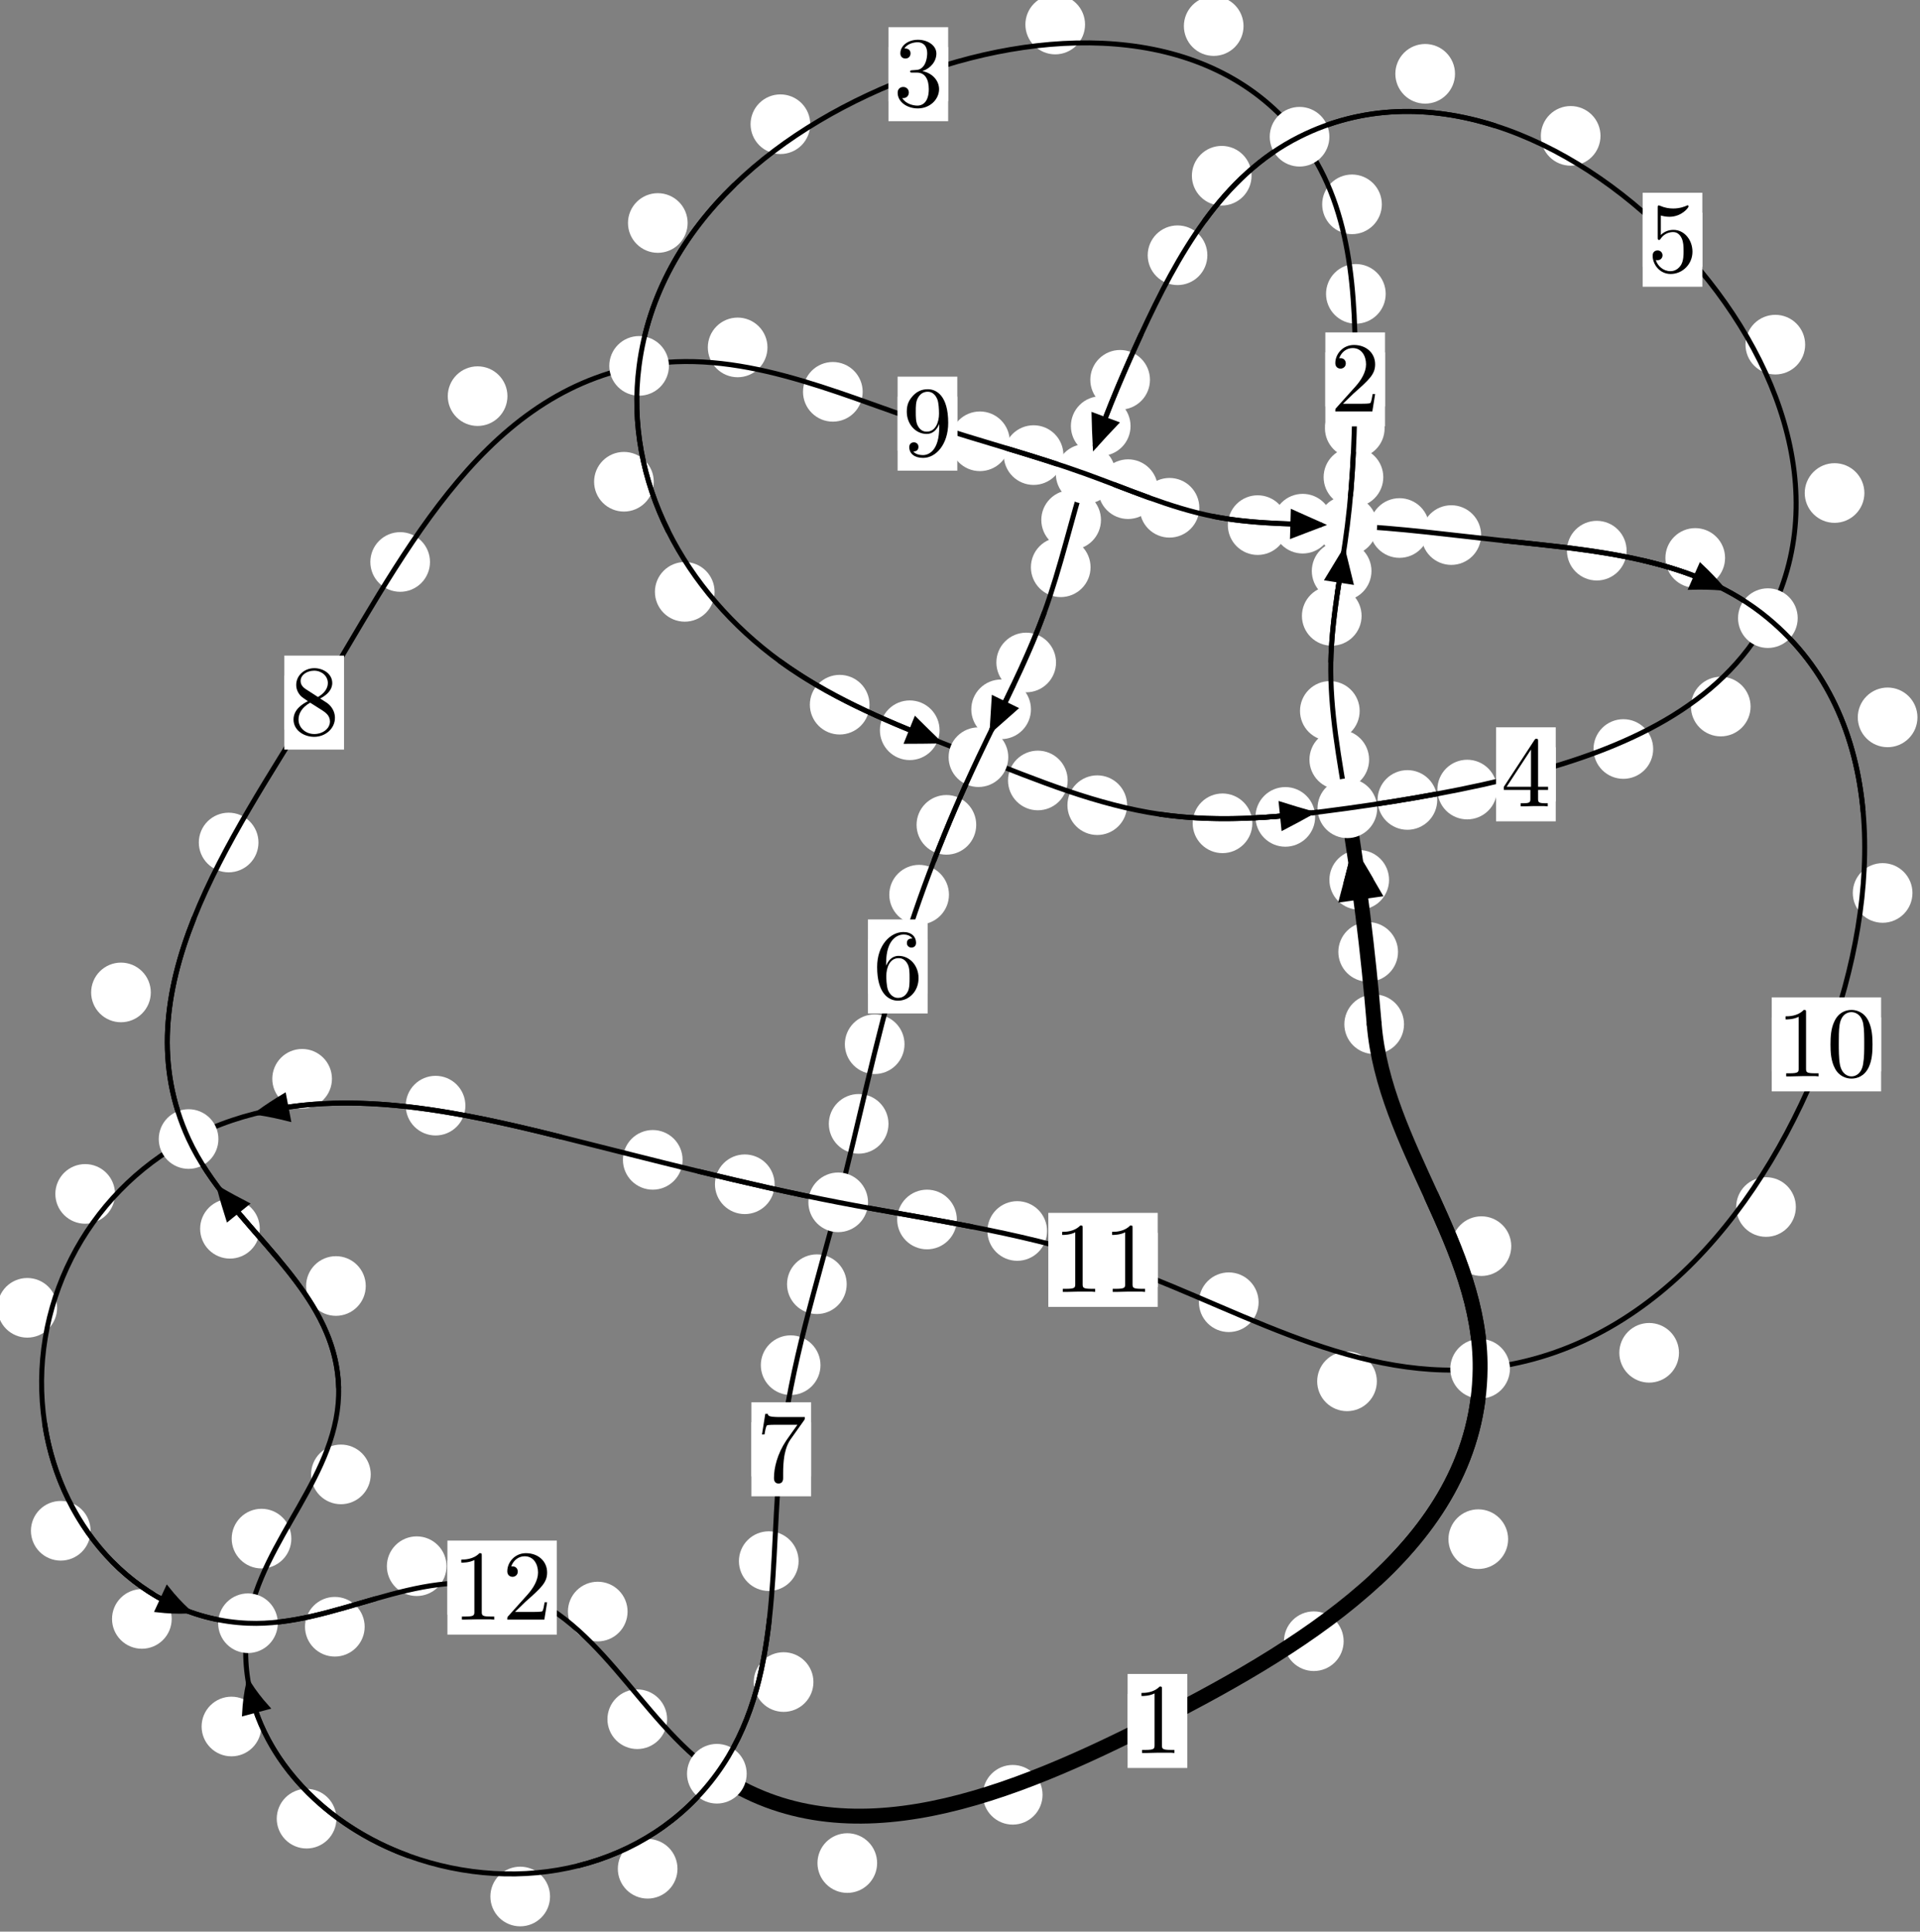 <?xml version="1.0"?>
<!-- Created by MetaPost 1.999 on 2021.07.06:0010 -->
<svg version="1.1" xmlns="http://www.w3.org/2000/svg" xmlns:xlink="http://www.w3.org/1999/xlink" width="192.378" height="193.571" viewBox="0 0 192.378 193.571">
<rect x="0" y="0" width="192.378" height="193.571" fill="#808080" stroke="none"/>
<!-- Original BoundingBox: -135.256042 -112.040604 57.121613 81.530655 -->
  <defs>
    <g transform="scale(0.01,0.01)" id="GLYPHcmr10_48">
      <path style="fill-rule: evenodd;" d="M460 -320C460 -400,455 -480,420 -554C374 -650,292 -666,250 -666C190 -666,117 -640,76 -547C44 -478,39 -400,39 -320C39 -245,43 -155,84 -79C127 2,200 22,249 22C303 22,379 1,423 -94C455 -163,460 -241,460 -320M249 -0C210 -0,151 -25,133 -121C122 -181,122 -273,122 -332C122 -396,122 -462,130 -516C149 -635,224 -644,249 -644C282 -644,348 -626,367 -527C377 -471,377 -395,377 -332C377 -257,377 -189,366 -125C351 -30,294 -0,249 -0"></path>
    </g>
    <g transform="scale(0.01,0.01)" id="GLYPHcmr10_49">
      <path style="fill-rule: evenodd;" d="M294 -640C294 -664,294 -666,271 -666C209 -602,121 -602,89 -602L89 -571C109 -571,168 -571,220 -597L220 -79C220 -43,217 -31,127 -31L95 -31L95 -0L257 -0L130 -3L217 -3L257 -3L297 -3L384 -3L419 -0L419 -31L387 -31C297 -31,294 -42,294 -79"></path>
    </g>
    <g transform="scale(0.01,0.01)" id="GLYPHcmr10_50">
      <path style="fill-rule: evenodd;" d="M127 -77L233 -180C389 -318,449 -372,449 -472C449 -586,359 -666,237 -666C124 -666,50 -574,50 -485C50 -429,100 -429,103 -429C120 -429,155 -441,155 -482C155 -508,137 -534,102 -534C94 -534,92 -534,89 -533C112 -598,166 -635,224 -635C315 -635,358 -554,358 -472C358 -392,308 -313,253 -251L61 -37C50 -26,50 -24,50 -0L421 -0L449 -174L424 -174C419 -144,412 -100,402 -85C395 -77,329 -77,307 -77"></path>
    </g>
    <g transform="scale(0.01,0.01)" id="GLYPHcmr10_51">
      <path style="fill-rule: evenodd;" d="M290 -352C372 -379,430 -449,430 -528C430 -610,342 -666,246 -666C145 -666,69 -606,69 -530C69 -497,91 -478,120 -478C151 -478,171 -500,171 -529C171 -579,124 -579,109 -579C140 -628,206 -641,242 -641C283 -641,338 -619,338 -529C338 -517,336 -459,310 -415C280 -367,246 -364,221 -363C213 -362,189 -360,182 -360C174 -359,167 -358,167 -348C167 -337,174 -337,191 -337L235 -337C317 -337,354 -269,354 -171C354 -35,285 -6,241 -6C198 -6,123 -23,88 -82C123 -77,154 -99,154 -137C154 -173,127 -193,98 -193C74 -193,42 -179,42 -135C42 -44,135 22,244 22C366 22,457 -69,457 -171C457 -253,394 -331,290 -352"></path>
    </g>
    <g transform="scale(0.01,0.01)" id="GLYPHcmr10_52">
      <path style="fill-rule: evenodd;" d="M294 -165L294 -78C294 -42,292 -31,218 -31L197 -31L197 -0L332 -0L238 -3L290 -3L332 -3L374 -3L427 -3L468 -0L468 -31L447 -31C373 -31,371 -42,371 -78L371 -165L471 -165L471 -196L371 -196L371 -651C371 -671,371 -677,355 -677C346 -677,343 -677,335 -665L28 -196L28 -165M300 -196L56 -196L300 -569"></path>
    </g>
    <g transform="scale(0.01,0.01)" id="GLYPHcmr10_53">
      <path style="fill-rule: evenodd;" d="M449 -201C449 -320,367 -420,259 -420C211 -420,168 -404,132 -369L132 -564C152 -558,185 -551,217 -551C340 -551,410 -642,410 -655C410 -661,407 -666,400 -666C399 -666,397 -666,392 -663C372 -654,323 -634,256 -634C216 -634,170 -641,123 -662C115 -665,113 -665,111 -665C101 -665,101 -657,101 -641L101 -345C101 -327,101 -319,115 -319C122 -319,124 -322,128 -328C139 -344,176 -398,257 -398C309 -398,334 -352,342 -334C358 -297,360 -258,360 -208C360 -173,360 -113,336 -71C312 -32,275 -6,229 -6C156 -6,99 -59,82 -118C85 -117,88 -116,99 -116C132 -116,149 -141,149 -165C149 -189,132 -214,99 -214C85 -214,50 -207,50 -161C50 -75,119 22,231 22C347 22,449 -74,449 -201"></path>
    </g>
    <g transform="scale(0.01,0.01)" id="GLYPHcmr10_54">
      <path style="fill-rule: evenodd;" d="M132 -328L132 -352C132 -605,256 -641,307 -641C331 -641,373 -635,395 -601C380 -601,340 -601,340 -556C340 -525,364 -510,386 -510C402 -510,432 -519,432 -558C432 -618,388 -666,305 -666C177 -666,42 -537,42 -316C42 -49,158 22,251 22C362 22,457 -72,457 -204C457 -331,368 -427,257 -427C189 -427,152 -376,132 -328M251 -6C188 -6,158 -66,152 -81C134 -128,134 -208,134 -226C134 -304,166 -404,256 -404C272 -404,318 -404,349 -342C367 -305,367 -254,367 -205C367 -157,367 -107,350 -71C320 -11,274 -6,251 -6"></path>
    </g>
    <g transform="scale(0.01,0.01)" id="GLYPHcmr10_55">
      <path style="fill-rule: evenodd;" d="M476 -609C485 -621,485 -623,485 -644L242 -644C120 -644,118 -657,114 -676L89 -676L56 -470L81 -470C84 -486,93 -549,106 -561C113 -567,191 -567,204 -567L411 -567C400 -551,321 -442,299 -409C209 -274,176 -135,176 -33C176 -23,176 22,222 22C268 22,268 -23,268 -33L268 -84C268 -139,271 -194,279 -248C283 -271,297 -357,341 -419"></path>
    </g>
    <g transform="scale(0.01,0.01)" id="GLYPHcmr10_56">
      <path style="fill-rule: evenodd;" d="M163 -457C117 -487,113 -521,113 -538C113 -599,178 -641,249 -641C322 -641,386 -589,386 -517C386 -460,347 -412,287 -377M309 -362C381 -399,430 -451,430 -517C430 -609,341 -666,250 -666C150 -666,69 -592,69 -499C69 -481,71 -436,113 -389C124 -377,161 -352,186 -335C128 -306,42 -250,42 -151C42 -45,144 22,249 22C362 22,457 -61,457 -168C457 -204,446 -249,408 -291C389 -312,373 -322,309 -362M209 -320L332 -242C360 -223,407 -193,407 -132C407 -58,332 -6,250 -6C164 -6,92 -68,92 -151C92 -209,124 -273,209 -320"></path>
    </g>
    <g transform="scale(0.01,0.01)" id="GLYPHcmr10_57">
      <path style="fill-rule: evenodd;" d="M367 -318L367 -286C367 -52,263 -6,205 -6C188 -6,134 -8,107 -42C151 -42,159 -71,159 -88C159 -119,135 -134,113 -134C97 -134,67 -125,67 -86C67 -19,121 22,206 22C335 22,457 -114,457 -329C457 -598,342 -666,253 -666C198 -666,149 -648,106 -603C65 -558,42 -516,42 -441C42 -316,130 -218,242 -218C303 -218,344 -260,367 -318M243 -241C227 -241,181 -241,150 -304C132 -341,132 -391,132 -440C132 -494,132 -541,153 -578C180 -628,218 -641,253 -641C299 -641,332 -607,349 -562C361 -530,365 -467,365 -421C365 -338,331 -241,243 -241"></path>
    </g>
  </defs>
  <path d="M140.076 95.394C140.076 94.602,139.761 93.841,139.201 93.281C138.64 92.72,137.88 92.405,137.087 92.405C136.295 92.405,135.534 92.72,134.974 93.281C134.413 93.841,134.098 94.602,134.098 95.394C134.098 96.187,134.413 96.947,134.974 97.508C135.534 98.068,136.295 98.383,137.087 98.383C137.88 98.383,138.64 98.068,139.201 97.508C139.761 96.947,140.076 96.187,140.076 95.394Z" style="fill: rgb(100%,100%,100%);stroke: none;"></path>
  <path d="M140.678 102.642C140.678 101.849,140.363 101.089,139.802 100.528C139.242 99.968,138.482 99.653,137.689 99.653C136.896 99.653,136.136 99.968,135.576 100.528C135.015 101.089,134.7 101.849,134.7 102.642C134.7 103.434,135.015 104.195,135.576 104.755C136.136 105.315,136.896 105.63,137.689 105.63C138.482 105.63,139.242 105.315,139.802 104.755C140.363 104.195,140.678 103.434,140.678 102.642Z" style="fill: rgb(100%,100%,100%);stroke: none;"></path>
  <path d="M137.18 76.125C137.18 75.332,136.865 74.572,136.305 74.012C135.744 73.451,134.984 73.136,134.191 73.136C133.399 73.136,132.638 73.451,132.078 74.012C131.517 74.572,131.203 75.332,131.203 76.125C131.203 76.918,131.517 77.678,132.078 78.238C132.638 78.799,133.399 79.114,134.191 79.114C134.984 79.114,135.744 78.799,136.305 78.238C136.865 77.678,137.18 76.918,137.18 76.125Z" style="fill: rgb(100%,100%,100%);stroke: none;"></path>
  <path d="M139.179 88.174C139.179 87.382,138.864 86.621,138.303 86.061C137.743 85.501,136.983 85.186,136.19 85.186C135.397 85.186,134.637 85.501,134.077 86.061C133.516 86.621,133.201 87.382,133.201 88.174C133.201 88.967,133.516 89.727,134.077 90.288C134.637 90.848,135.397 91.163,136.19 91.163C136.983 91.163,137.743 90.848,138.303 90.288C138.864 89.727,139.179 88.967,139.179 88.174Z" style="fill: rgb(100%,100%,100%);stroke: none;"></path>
  <path d="M136.427 61.72C136.427 60.927,136.112 60.167,135.551 59.606C134.991 59.046,134.231 58.731,133.438 58.731C132.645 58.731,131.885 59.046,131.325 59.606C130.764 60.167,130.449 60.927,130.449 61.72C130.449 62.512,130.764 63.273,131.325 63.833C131.885 64.394,132.645 64.708,133.438 64.708C134.231 64.708,134.991 64.394,135.551 63.833C136.112 63.273,136.427 62.512,136.427 61.72Z" style="fill: rgb(100%,100%,100%);stroke: none;"></path>
  <path d="M136.234 71.244C136.234 70.451,135.919 69.691,135.359 69.131C134.798 68.57,134.038 68.255,133.245 68.255C132.453 68.255,131.693 68.57,131.132 69.131C130.572 69.691,130.257 70.451,130.257 71.244C130.257 72.037,130.572 72.797,131.132 73.357C131.693 73.918,132.453 74.233,133.245 74.233C134.038 74.233,134.798 73.918,135.359 73.357C135.919 72.797,136.234 72.037,136.234 71.244Z" style="fill: rgb(100%,100%,100%);stroke: none;"></path>
  <path d="M138.601 47.819C138.601 47.027,138.286 46.267,137.725 45.706C137.165 45.146,136.405 44.831,135.612 44.831C134.819 44.831,134.059 45.146,133.499 45.706C132.938 46.267,132.623 47.027,132.623 47.819C132.623 48.612,132.938 49.372,133.499 49.933C134.059 50.493,134.819 50.808,135.612 50.808C136.405 50.808,137.165 50.493,137.725 49.933C138.286 49.372,138.601 48.612,138.601 47.819Z" style="fill: rgb(100%,100%,100%);stroke: none;"></path>
  <path d="M137.417 57.221C137.417 56.428,137.102 55.668,136.541 55.108C135.981 54.547,135.221 54.232,134.428 54.232C133.635 54.232,132.875 54.547,132.315 55.108C131.754 55.668,131.439 56.428,131.439 57.221C131.439 58.014,131.754 58.774,132.315 59.334C132.875 59.895,133.635 60.21,134.428 60.21C135.221 60.21,135.981 59.895,136.541 59.334C137.102 58.774,137.417 58.014,137.417 57.221Z" style="fill: rgb(100%,100%,100%);stroke: none;"></path>
  <path d="M138.843 29.449C138.843 28.656,138.528 27.896,137.967 27.335C137.407 26.775,136.647 26.46,135.854 26.46C135.061 26.46,134.301 26.775,133.741 27.335C133.18 27.896,132.865 28.656,132.865 29.449C132.865 30.241,133.18 31.001,133.741 31.562C134.301 32.122,135.061 32.437,135.854 32.437C136.647 32.437,137.407 32.122,137.967 31.562C138.528 31.001,138.843 30.241,138.843 29.449Z" style="fill: rgb(100%,100%,100%);stroke: none;"></path>
  <path d="M138.734 42.918C138.734 42.125,138.419 41.365,137.859 40.804C137.298 40.244,136.538 39.929,135.745 39.929C134.953 39.929,134.192 40.244,133.632 40.804C133.071 41.365,132.756 42.125,132.756 42.918C132.756 43.71,133.071 44.47,133.632 45.031C134.192 45.591,134.953 45.906,135.745 45.906C136.538 45.906,137.298 45.591,137.859 45.031C138.419 44.47,138.734 43.71,138.734 42.918Z" style="fill: rgb(100%,100%,100%);stroke: none;"></path>
  <path d="M124.598 2.613C124.598 1.82,124.283 1.06,123.723 0.5C123.162 -0.061,122.402 -0.376,121.609 -0.376C120.817 -0.376,120.056 -0.061,119.496 0.5C118.935 1.06,118.621 1.82,118.621 2.613C118.621 3.406,118.935 4.166,119.496 4.726C120.056 5.287,120.817 5.602,121.609 5.602C122.402 5.602,123.162 5.287,123.723 4.726C124.283 4.166,124.598 3.406,124.598 2.613Z" style="fill: rgb(100%,100%,100%);stroke: none;"></path>
  <path d="M138.456 20.478C138.456 19.685,138.141 18.925,137.581 18.364C137.02 17.804,136.26 17.489,135.467 17.489C134.675 17.489,133.914 17.804,133.354 18.364C132.793 18.925,132.478 19.685,132.478 20.478C132.478 21.27,132.793 22.03,133.354 22.591C133.914 23.151,134.675 23.466,135.467 23.466C136.26 23.466,137.02 23.151,137.581 22.591C138.141 22.03,138.456 21.27,138.456 20.478Z" style="fill: rgb(100%,100%,100%);stroke: none;"></path>
  <path d="M81.183 12.449C81.183 11.656,80.868 10.896,80.307 10.335C79.747 9.775,78.987 9.46,78.194 9.46C77.401 9.46,76.641 9.775,76.081 10.335C75.52 10.896,75.205 11.656,75.205 12.449C75.205 13.241,75.52 14.001,76.081 14.562C76.641 15.122,77.401 15.437,78.194 15.437C78.987 15.437,79.747 15.122,80.307 14.562C80.868 14.001,81.183 13.241,81.183 12.449Z" style="fill: rgb(100%,100%,100%);stroke: none;"></path>
  <path d="M108.719 2.458C108.719 1.665,108.404 0.905,107.844 0.345C107.283 -0.216,106.523 -0.531,105.73 -0.531C104.938 -0.531,104.177 -0.216,103.617 0.345C103.056 0.905,102.741 1.665,102.741 2.458C102.741 3.251,103.056 4.011,103.617 4.571C104.177 5.132,104.938 5.447,105.73 5.447C106.523 5.447,107.283 5.132,107.844 4.571C108.404 4.011,108.719 3.251,108.719 2.458Z" style="fill: rgb(100%,100%,100%);stroke: none;"></path>
  <path d="M65.505 48.277C65.505 47.484,65.19 46.724,64.629 46.163C64.069 45.603,63.308 45.288,62.516 45.288C61.723 45.288,60.963 45.603,60.402 46.163C59.842 46.724,59.527 47.484,59.527 48.277C59.527 49.069,59.842 49.83,60.402 50.39C60.963 50.951,61.723 51.265,62.516 51.265C63.308 51.265,64.069 50.951,64.629 50.39C65.19 49.83,65.505 49.069,65.505 48.277Z" style="fill: rgb(100%,100%,100%);stroke: none;"></path>
  <path d="M68.899 22.347C68.899 21.554,68.584 20.794,68.024 20.234C67.464 19.673,66.703 19.358,65.911 19.358C65.118 19.358,64.358 19.673,63.797 20.234C63.237 20.794,62.922 21.554,62.922 22.347C62.922 23.14,63.237 23.9,63.797 24.46C64.358 25.021,65.118 25.336,65.911 25.336C66.703 25.336,67.464 25.021,68.024 24.46C68.584 23.9,68.899 23.14,68.899 22.347Z" style="fill: rgb(100%,100%,100%);stroke: none;"></path>
  <path d="M87.123 70.618C87.123 69.826,86.808 69.066,86.248 68.505C85.687 67.945,84.927 67.63,84.134 67.63C83.342 67.63,82.581 67.945,82.021 68.505C81.46 69.066,81.145 69.826,81.145 70.618C81.145 71.411,81.46 72.171,82.021 72.732C82.581 73.292,83.342 73.607,84.134 73.607C84.927 73.607,85.687 73.292,86.248 72.732C86.808 72.171,87.123 71.411,87.123 70.618Z" style="fill: rgb(100%,100%,100%);stroke: none;"></path>
  <path d="M71.599 59.31C71.599 58.517,71.284 57.757,70.723 57.197C70.163 56.636,69.403 56.321,68.61 56.321C67.817 56.321,67.057 56.636,66.497 57.197C65.936 57.757,65.621 58.517,65.621 59.31C65.621 60.103,65.936 60.863,66.497 61.423C67.057 61.984,67.817 62.299,68.61 62.299C69.403 62.299,70.163 61.984,70.723 61.423C71.284 60.863,71.599 60.103,71.599 59.31Z" style="fill: rgb(100%,100%,100%);stroke: none;"></path>
  <path d="M106.978 78.212C106.978 77.419,106.663 76.659,106.103 76.099C105.542 75.538,104.782 75.223,103.989 75.223C103.197 75.223,102.436 75.538,101.876 76.099C101.315 76.659,101 77.419,101 78.212C101 79.005,101.315 79.765,101.876 80.325C102.436 80.886,103.197 81.201,103.989 81.201C104.782 81.201,105.542 80.886,106.103 80.325C106.663 79.765,106.978 79.005,106.978 78.212Z" style="fill: rgb(100%,100%,100%);stroke: none;"></path>
  <path d="M94.142 73.18C94.142 72.388,93.827 71.627,93.266 71.067C92.706 70.506,91.946 70.191,91.153 70.191C90.36 70.191,89.6 70.506,89.04 71.067C88.479 71.627,88.164 72.388,88.164 73.18C88.164 73.973,88.479 74.733,89.04 75.294C89.6 75.854,90.36 76.169,91.153 76.169C91.946 76.169,92.706 75.854,93.266 75.294C93.827 74.733,94.142 73.973,94.142 73.18Z" style="fill: rgb(100%,100%,100%);stroke: none;"></path>
  <path d="M125.48 82.505C125.48 81.712,125.166 80.952,124.605 80.392C124.045 79.831,123.284 79.516,122.492 79.516C121.699 79.516,120.939 79.831,120.378 80.392C119.818 80.952,119.503 81.712,119.503 82.505C119.503 83.298,119.818 84.058,120.378 84.618C120.939 85.179,121.699 85.494,122.492 85.494C123.284 85.494,124.045 85.179,124.605 84.618C125.166 84.058,125.48 83.298,125.48 82.505Z" style="fill: rgb(100%,100%,100%);stroke: none;"></path>
  <path d="M112.931 80.688C112.931 79.896,112.616 79.136,112.055 78.575C111.495 78.015,110.734 77.7,109.942 77.7C109.149 77.7,108.389 78.015,107.828 78.575C107.268 79.136,106.953 79.896,106.953 80.688C106.953 81.481,107.268 82.241,107.828 82.802C108.389 83.362,109.149 83.677,109.942 83.677C110.734 83.677,111.495 83.362,112.055 82.802C112.616 82.241,112.931 81.481,112.931 80.688Z" style="fill: rgb(100%,100%,100%);stroke: none;"></path>
  <path d="M144.006 80.165C144.006 79.372,143.691 78.612,143.131 78.052C142.57 77.491,141.81 77.176,141.018 77.176C140.225 77.176,139.465 77.491,138.904 78.052C138.344 78.612,138.029 79.372,138.029 80.165C138.029 80.958,138.344 81.718,138.904 82.278C139.465 82.839,140.225 83.154,141.018 83.154C141.81 83.154,142.57 82.839,143.131 82.278C143.691 81.718,144.006 80.958,144.006 80.165Z" style="fill: rgb(100%,100%,100%);stroke: none;"></path>
  <path d="M131.774 81.863C131.774 81.07,131.459 80.31,130.898 79.749C130.338 79.189,129.578 78.874,128.785 78.874C127.992 78.874,127.232 79.189,126.672 79.749C126.111 80.31,125.796 81.07,125.796 81.863C125.796 82.655,126.111 83.415,126.672 83.976C127.232 84.536,127.992 84.851,128.785 84.851C129.578 84.851,130.338 84.536,130.898 83.976C131.459 83.415,131.774 82.655,131.774 81.863Z" style="fill: rgb(100%,100%,100%);stroke: none;"></path>
  <path d="M165.643 75.06C165.643 74.267,165.328 73.507,164.768 72.946C164.207 72.386,163.447 72.071,162.654 72.071C161.862 72.071,161.101 72.386,160.541 72.946C159.98 73.507,159.666 74.267,159.666 75.06C159.666 75.852,159.98 76.612,160.541 77.173C161.101 77.733,161.862 78.048,162.654 78.048C163.447 78.048,164.207 77.733,164.768 77.173C165.328 76.612,165.643 75.852,165.643 75.06Z" style="fill: rgb(100%,100%,100%);stroke: none;"></path>
  <path d="M149.998 79.124C149.998 78.331,149.683 77.571,149.123 77.01C148.562 76.45,147.802 76.135,147.009 76.135C146.217 76.135,145.457 76.45,144.896 77.01C144.336 77.571,144.021 78.331,144.021 79.124C144.021 79.916,144.336 80.676,144.896 81.237C145.457 81.797,146.217 82.112,147.009 82.112C147.802 82.112,148.562 81.797,149.123 81.237C149.683 80.676,149.998 79.916,149.998 79.124Z" style="fill: rgb(100%,100%,100%);stroke: none;"></path>
  <path d="M186.806 49.406C186.806 48.613,186.491 47.853,185.93 47.293C185.37 46.732,184.61 46.417,183.817 46.417C183.024 46.417,182.264 46.732,181.704 47.293C181.143 47.853,180.828 48.613,180.828 49.406C180.828 50.199,181.143 50.959,181.704 51.519C182.264 52.08,183.024 52.395,183.817 52.395C184.61 52.395,185.37 52.08,185.93 51.519C186.491 50.959,186.806 50.199,186.806 49.406Z" style="fill: rgb(100%,100%,100%);stroke: none;"></path>
  <path d="M175.403 70.806C175.403 70.013,175.088 69.253,174.528 68.692C173.967 68.132,173.207 67.817,172.414 67.817C171.622 67.817,170.861 68.132,170.301 68.692C169.74 69.253,169.426 70.013,169.426 70.806C169.426 71.598,169.74 72.358,170.301 72.919C170.861 73.479,171.622 73.794,172.414 73.794C173.207 73.794,173.967 73.479,174.528 72.919C175.088 72.358,175.403 71.598,175.403 70.806Z" style="fill: rgb(100%,100%,100%);stroke: none;"></path>
  <path d="M160.365 13.616C160.365 12.823,160.05 12.063,159.49 11.502C158.929 10.942,158.169 10.627,157.377 10.627C156.584 10.627,155.824 10.942,155.263 11.502C154.703 12.063,154.388 12.823,154.388 13.616C154.388 14.408,154.703 15.169,155.263 15.729C155.824 16.29,156.584 16.604,157.377 16.604C158.169 16.604,158.929 16.29,159.49 15.729C160.05 15.169,160.365 14.408,160.365 13.616Z" style="fill: rgb(100%,100%,100%);stroke: none;"></path>
  <path d="M180.871 34.538C180.871 33.745,180.556 32.985,179.996 32.424C179.435 31.864,178.675 31.549,177.882 31.549C177.09 31.549,176.329 31.864,175.769 32.424C175.208 32.985,174.894 33.745,174.894 34.538C174.894 35.33,175.208 36.09,175.769 36.651C176.329 37.211,177.09 37.526,177.882 37.526C178.675 37.526,179.435 37.211,179.996 36.651C180.556 36.09,180.871 35.33,180.871 34.538Z" style="fill: rgb(100%,100%,100%);stroke: none;"></path>
  <path d="M125.402 17.61C125.402 16.817,125.087 16.057,124.526 15.497C123.966 14.936,123.206 14.621,122.413 14.621C121.62 14.621,120.86 14.936,120.3 15.497C119.739 16.057,119.424 16.817,119.424 17.61C119.424 18.403,119.739 19.163,120.3 19.723C120.86 20.284,121.62 20.599,122.413 20.599C123.206 20.599,123.966 20.284,124.526 19.723C125.087 19.163,125.402 18.403,125.402 17.61Z" style="fill: rgb(100%,100%,100%);stroke: none;"></path>
  <path d="M145.787 7.396C145.787 6.604,145.472 5.844,144.911 5.283C144.351 4.723,143.591 4.408,142.798 4.408C142.005 4.408,141.245 4.723,140.685 5.283C140.124 5.844,139.809 6.604,139.809 7.396C139.809 8.189,140.124 8.949,140.685 9.51C141.245 10.07,142.005 10.385,142.798 10.385C143.591 10.385,144.351 10.07,144.911 9.51C145.472 8.949,145.787 8.189,145.787 7.396Z" style="fill: rgb(100%,100%,100%);stroke: none;"></path>
  <path d="M115.223 38.062C115.223 37.269,114.908 36.509,114.348 35.949C113.787 35.388,113.027 35.073,112.234 35.073C111.442 35.073,110.681 35.388,110.121 35.949C109.561 36.509,109.246 37.269,109.246 38.062C109.246 38.855,109.561 39.615,110.121 40.175C110.681 40.736,111.442 41.051,112.234 41.051C113.027 41.051,113.787 40.736,114.348 40.175C114.908 39.615,115.223 38.855,115.223 38.062Z" style="fill: rgb(100%,100%,100%);stroke: none;"></path>
  <path d="M120.974 25.579C120.974 24.786,120.659 24.026,120.099 23.465C119.539 22.905,118.778 22.59,117.986 22.59C117.193 22.59,116.433 22.905,115.872 23.465C115.312 24.026,114.997 24.786,114.997 25.579C114.997 26.371,115.312 27.131,115.872 27.692C116.433 28.252,117.193 28.567,117.986 28.567C118.778 28.567,119.539 28.252,120.099 27.692C120.659 27.131,120.974 26.371,120.974 25.579Z" style="fill: rgb(100%,100%,100%);stroke: none;"></path>
  <path d="M110.313 52.104C110.313 51.311,109.999 50.551,109.438 49.991C108.878 49.43,108.117 49.115,107.325 49.115C106.532 49.115,105.772 49.43,105.211 49.991C104.651 50.551,104.336 51.311,104.336 52.104C104.336 52.897,104.651 53.657,105.211 54.217C105.772 54.778,106.532 55.093,107.325 55.093C108.117 55.093,108.878 54.778,109.438 54.217C109.999 53.657,110.313 52.897,110.313 52.104Z" style="fill: rgb(100%,100%,100%);stroke: none;"></path>
  <path d="M113.277 42.698C113.277 41.905,112.962 41.145,112.402 40.584C111.841 40.024,111.081 39.709,110.289 39.709C109.496 39.709,108.736 40.024,108.175 40.584C107.615 41.145,107.3 41.905,107.3 42.698C107.3 43.49,107.615 44.251,108.175 44.811C108.736 45.372,109.496 45.686,110.289 45.686C111.081 45.686,111.841 45.372,112.402 44.811C112.962 44.251,113.277 43.49,113.277 42.698Z" style="fill: rgb(100%,100%,100%);stroke: none;"></path>
  <path d="M105.811 66.389C105.811 65.597,105.496 64.837,104.935 64.276C104.375 63.716,103.615 63.401,102.822 63.401C102.029 63.401,101.269 63.716,100.709 64.276C100.148 64.837,99.833 65.597,99.833 66.389C99.833 67.182,100.148 67.942,100.709 68.503C101.269 69.063,102.029 69.378,102.822 69.378C103.615 69.378,104.375 69.063,104.935 68.503C105.496 67.942,105.811 67.182,105.811 66.389Z" style="fill: rgb(100%,100%,100%);stroke: none;"></path>
  <path d="M109.27 56.847C109.27 56.054,108.955 55.294,108.395 54.734C107.834 54.173,107.074 53.858,106.281 53.858C105.489 53.858,104.729 54.173,104.168 54.734C103.608 55.294,103.293 56.054,103.293 56.847C103.293 57.64,103.608 58.4,104.168 58.96C104.729 59.521,105.489 59.836,106.281 59.836C107.074 59.836,107.834 59.521,108.395 58.96C108.955 58.4,109.27 57.64,109.27 56.847Z" style="fill: rgb(100%,100%,100%);stroke: none;"></path>
  <path d="M97.815 82.659C97.815 81.866,97.5 81.106,96.939 80.546C96.379 79.985,95.619 79.67,94.826 79.67C94.033 79.67,93.273 79.985,92.713 80.546C92.152 81.106,91.837 81.866,91.837 82.659C91.837 83.452,92.152 84.212,92.713 84.772C93.273 85.333,94.033 85.648,94.826 85.648C95.619 85.648,96.379 85.333,96.939 84.772C97.5 84.212,97.815 83.452,97.815 82.659Z" style="fill: rgb(100%,100%,100%);stroke: none;"></path>
  <path d="M103.297 71.082C103.297 70.29,102.982 69.529,102.422 68.969C101.861 68.408,101.101 68.093,100.309 68.093C99.516 68.093,98.756 68.408,98.195 68.969C97.635 69.529,97.32 70.29,97.32 71.082C97.32 71.875,97.635 72.635,98.195 73.196C98.756 73.756,99.516 74.071,100.309 74.071C101.101 74.071,101.861 73.756,102.422 73.196C102.982 72.635,103.297 71.875,103.297 71.082Z" style="fill: rgb(100%,100%,100%);stroke: none;"></path>
  <path d="M90.629 104.642C90.629 103.849,90.314 103.089,89.754 102.528C89.194 101.968,88.433 101.653,87.641 101.653C86.848 101.653,86.088 101.968,85.527 102.528C84.967 103.089,84.652 103.849,84.652 104.642C84.652 105.434,84.967 106.195,85.527 106.755C86.088 107.316,86.848 107.631,87.641 107.631C88.433 107.631,89.194 107.316,89.754 106.755C90.314 106.195,90.629 105.434,90.629 104.642Z" style="fill: rgb(100%,100%,100%);stroke: none;"></path>
  <path d="M95.083 89.658C95.083 88.865,94.768 88.105,94.207 87.545C93.647 86.984,92.887 86.669,92.094 86.669C91.301 86.669,90.541 86.984,89.981 87.545C89.42 88.105,89.105 88.865,89.105 89.658C89.105 90.451,89.42 91.211,89.981 91.771C90.541 92.332,91.301 92.647,92.094 92.647C92.887 92.647,93.647 92.332,94.207 91.771C94.768 91.211,95.083 90.451,95.083 89.658Z" style="fill: rgb(100%,100%,100%);stroke: none;"></path>
  <path d="M84.836 128.692C84.836 127.899,84.522 127.139,83.961 126.579C83.401 126.018,82.64 125.703,81.848 125.703C81.055 125.703,80.295 126.018,79.734 126.579C79.174 127.139,78.859 127.899,78.859 128.692C78.859 129.485,79.174 130.245,79.734 130.805C80.295 131.366,81.055 131.681,81.848 131.681C82.64 131.681,83.401 131.366,83.961 130.805C84.522 130.245,84.836 129.485,84.836 128.692Z" style="fill: rgb(100%,100%,100%);stroke: none;"></path>
  <path d="M89.023 112.622C89.023 111.829,88.709 111.069,88.148 110.509C87.588 109.948,86.827 109.633,86.035 109.633C85.242 109.633,84.482 109.948,83.921 110.509C83.361 111.069,83.046 111.829,83.046 112.622C83.046 113.415,83.361 114.175,83.921 114.735C84.482 115.296,85.242 115.611,86.035 115.611C86.827 115.611,87.588 115.296,88.148 114.735C88.709 114.175,89.023 113.415,89.023 112.622Z" style="fill: rgb(100%,100%,100%);stroke: none;"></path>
  <path d="M80.016 156.445C80.016 155.652,79.701 154.892,79.14 154.332C78.58 153.771,77.82 153.456,77.027 153.456C76.234 153.456,75.474 153.771,74.914 154.332C74.353 154.892,74.038 155.652,74.038 156.445C74.038 157.238,74.353 157.998,74.914 158.558C75.474 159.119,76.234 159.434,77.027 159.434C77.82 159.434,78.58 159.119,79.14 158.558C79.701 157.998,80.016 157.238,80.016 156.445Z" style="fill: rgb(100%,100%,100%);stroke: none;"></path>
  <path d="M82.21 136.806C82.21 136.013,81.895 135.253,81.335 134.693C80.774 134.132,80.014 133.817,79.222 133.817C78.429 133.817,77.669 134.132,77.108 134.693C76.548 135.253,76.233 136.013,76.233 136.806C76.233 137.599,76.548 138.359,77.108 138.919C77.669 139.48,78.429 139.795,79.222 139.795C80.014 139.795,80.774 139.48,81.335 138.919C81.895 138.359,82.21 137.599,82.21 136.806Z" style="fill: rgb(100%,100%,100%);stroke: none;"></path>
  <path d="M67.882 187.273C67.882 186.48,67.567 185.72,67.007 185.159C66.446 184.599,65.686 184.284,64.893 184.284C64.101 184.284,63.34 184.599,62.78 185.159C62.219 185.72,61.905 186.48,61.905 187.273C61.905 188.065,62.219 188.825,62.78 189.386C63.34 189.946,64.101 190.261,64.893 190.261C65.686 190.261,66.446 189.946,67.007 189.386C67.567 188.825,67.882 188.065,67.882 187.273Z" style="fill: rgb(100%,100%,100%);stroke: none;"></path>
  <path d="M81.503 168.561C81.503 167.769,81.188 167.009,80.627 166.448C80.067 165.888,79.307 165.573,78.514 165.573C77.721 165.573,76.961 165.888,76.401 166.448C75.84 167.009,75.525 167.769,75.525 168.561C75.525 169.354,75.84 170.114,76.401 170.675C76.961 171.235,77.721 171.55,78.514 171.55C79.307 171.55,80.067 171.235,80.627 170.675C81.188 170.114,81.503 169.354,81.503 168.561Z" style="fill: rgb(100%,100%,100%);stroke: none;"></path>
  <path d="M33.707 182.253C33.707 181.46,33.392 180.7,32.831 180.139C32.271 179.579,31.511 179.264,30.718 179.264C29.925 179.264,29.165 179.579,28.605 180.139C28.044 180.7,27.729 181.46,27.729 182.253C27.729 183.045,28.044 183.805,28.605 184.366C29.165 184.926,29.925 185.241,30.718 185.241C31.511 185.241,32.271 184.926,32.831 184.366C33.392 183.805,33.707 183.045,33.707 182.253Z" style="fill: rgb(100%,100%,100%);stroke: none;"></path>
  <path d="M55.112 190.052C55.112 189.259,54.797 188.499,54.236 187.939C53.676 187.378,52.916 187.063,52.123 187.063C51.33 187.063,50.57 187.378,50.01 187.939C49.449 188.499,49.134 189.259,49.134 190.052C49.134 190.845,49.449 191.605,50.01 192.165C50.57 192.726,51.33 193.041,52.123 193.041C52.916 193.041,53.676 192.726,54.236 192.165C54.797 191.605,55.112 190.845,55.112 190.052Z" style="fill: rgb(100%,100%,100%);stroke: none;"></path>
  <path d="M29.192 154.187C29.192 153.394,28.877 152.634,28.317 152.074C27.756 151.513,26.996 151.198,26.204 151.198C25.411 151.198,24.651 151.513,24.09 152.074C23.53 152.634,23.215 153.394,23.215 154.187C23.215 154.98,23.53 155.74,24.09 156.3C24.651 156.861,25.411 157.176,26.204 157.176C26.996 157.176,27.756 156.861,28.317 156.3C28.877 155.74,29.192 154.98,29.192 154.187Z" style="fill: rgb(100%,100%,100%);stroke: none;"></path>
  <path d="M26.179 173.017C26.179 172.224,25.864 171.464,25.303 170.904C24.743 170.343,23.983 170.028,23.19 170.028C22.397 170.028,21.637 170.343,21.077 170.904C20.516 171.464,20.201 172.224,20.201 173.017C20.201 173.81,20.516 174.57,21.077 175.13C21.637 175.691,22.397 176.006,23.19 176.006C23.983 176.006,24.743 175.691,25.303 175.13C25.864 174.57,26.179 173.81,26.179 173.017Z" style="fill: rgb(100%,100%,100%);stroke: none;"></path>
  <path d="M36.648 128.873C36.648 128.08,36.334 127.32,35.773 126.76C35.213 126.199,34.452 125.884,33.66 125.884C32.867 125.884,32.107 126.199,31.546 126.76C30.986 127.32,30.671 128.08,30.671 128.873C30.671 129.666,30.986 130.426,31.546 130.986C32.107 131.547,32.867 131.862,33.66 131.862C34.452 131.862,35.213 131.547,35.773 130.986C36.334 130.426,36.648 129.666,36.648 128.873Z" style="fill: rgb(100%,100%,100%);stroke: none;"></path>
  <path d="M37.147 147.752C37.147 146.959,36.832 146.199,36.272 145.639C35.711 145.078,34.951 144.763,34.159 144.763C33.366 144.763,32.606 145.078,32.045 145.639C31.485 146.199,31.17 146.959,31.17 147.752C31.17 148.545,31.485 149.305,32.045 149.865C32.606 150.426,33.366 150.741,34.159 150.741C34.951 150.741,35.711 150.426,36.272 149.865C36.832 149.305,37.147 148.545,37.147 147.752Z" style="fill: rgb(100%,100%,100%);stroke: none;"></path>
  <path d="M15.11 99.454C15.11 98.661,14.795 97.901,14.234 97.34C13.674 96.78,12.914 96.465,12.121 96.465C11.328 96.465,10.568 96.78,10.008 97.34C9.447 97.901,9.132 98.661,9.132 99.454C9.132 100.246,9.447 101.006,10.008 101.567C10.568 102.127,11.328 102.442,12.121 102.442C12.914 102.442,13.674 102.127,14.234 101.567C14.795 101.006,15.11 100.246,15.11 99.454Z" style="fill: rgb(100%,100%,100%);stroke: none;"></path>
  <path d="M26.03 123.137C26.03 122.345,25.715 121.585,25.155 121.024C24.594 120.464,23.834 120.149,23.041 120.149C22.249 120.149,21.489 120.464,20.928 121.024C20.368 121.585,20.053 122.345,20.053 123.137C20.053 123.93,20.368 124.69,20.928 125.251C21.489 125.811,22.249 126.126,23.041 126.126C23.834 126.126,24.594 125.811,25.155 125.251C25.715 124.69,26.03 123.93,26.03 123.137Z" style="fill: rgb(100%,100%,100%);stroke: none;"></path>
  <path d="M43.084 56.317C43.084 55.524,42.769 54.764,42.209 54.203C41.648 53.643,40.888 53.328,40.096 53.328C39.303 53.328,38.543 53.643,37.982 54.203C37.422 54.764,37.107 55.524,37.107 56.317C37.107 57.109,37.422 57.87,37.982 58.43C38.543 58.991,39.303 59.306,40.096 59.306C40.888 59.306,41.648 58.991,42.209 58.43C42.769 57.87,43.084 57.109,43.084 56.317Z" style="fill: rgb(100%,100%,100%);stroke: none;"></path>
  <path d="M25.898 84.43C25.898 83.637,25.583 82.877,25.023 82.316C24.462 81.756,23.702 81.441,22.91 81.441C22.117 81.441,21.357 81.756,20.796 82.316C20.236 82.877,19.921 83.637,19.921 84.43C19.921 85.222,20.236 85.982,20.796 86.543C21.357 87.103,22.117 87.418,22.91 87.418C23.702 87.418,24.462 87.103,25.023 86.543C25.583 85.982,25.898 85.222,25.898 84.43Z" style="fill: rgb(100%,100%,100%);stroke: none;"></path>
  <path d="M76.898 34.815C76.898 34.022,76.584 33.262,76.023 32.702C75.463 32.141,74.702 31.826,73.91 31.826C73.117 31.826,72.357 32.141,71.796 32.702C71.236 33.262,70.921 34.022,70.921 34.815C70.921 35.608,71.236 36.368,71.796 36.928C72.357 37.489,73.117 37.804,73.91 37.804C74.702 37.804,75.463 37.489,76.023 36.928C76.584 36.368,76.898 35.608,76.898 34.815Z" style="fill: rgb(100%,100%,100%);stroke: none;"></path>
  <path d="M50.844 39.698C50.844 38.906,50.529 38.146,49.968 37.585C49.408 37.025,48.648 36.71,47.855 36.71C47.062 36.71,46.302 37.025,45.742 37.585C45.181 38.146,44.866 38.906,44.866 39.698C44.866 40.491,45.181 41.251,45.742 41.812C46.302 42.372,47.062 42.687,47.855 42.687C48.648 42.687,49.408 42.372,49.968 41.812C50.529 41.251,50.844 40.491,50.844 39.698Z" style="fill: rgb(100%,100%,100%);stroke: none;"></path>
  <path d="M101.172 44.224C101.172 43.431,100.857 42.671,100.297 42.11C99.736 41.55,98.976 41.235,98.183 41.235C97.391 41.235,96.63 41.55,96.07 42.11C95.509 42.671,95.195 43.431,95.195 44.224C95.195 45.016,95.509 45.776,96.07 46.337C96.63 46.897,97.391 47.212,98.183 47.212C98.976 47.212,99.736 46.897,100.297 46.337C100.857 45.776,101.172 45.016,101.172 44.224Z" style="fill: rgb(100%,100%,100%);stroke: none;"></path>
  <path d="M86.437 39.266C86.437 38.473,86.122 37.713,85.561 37.152C85.001 36.592,84.241 36.277,83.448 36.277C82.655 36.277,81.895 36.592,81.335 37.152C80.774 37.713,80.459 38.473,80.459 39.266C80.459 40.059,80.774 40.819,81.335 41.379C81.895 41.94,82.655 42.255,83.448 42.255C84.241 42.255,85.001 41.94,85.561 41.379C86.122 40.819,86.437 40.059,86.437 39.266Z" style="fill: rgb(100%,100%,100%);stroke: none;"></path>
  <path d="M116.017 49.02C116.017 48.227,115.702 47.467,115.142 46.907C114.581 46.346,113.821 46.031,113.028 46.031C112.236 46.031,111.476 46.346,110.915 46.907C110.355 47.467,110.04 48.227,110.04 49.02C110.04 49.813,110.355 50.573,110.915 51.133C111.476 51.694,112.236 52.009,113.028 52.009C113.821 52.009,114.581 51.694,115.142 51.133C115.702 50.573,116.017 49.813,116.017 49.02Z" style="fill: rgb(100%,100%,100%);stroke: none;"></path>
  <path d="M106.552 45.606C106.552 44.814,106.237 44.053,105.677 43.493C105.116 42.932,104.356 42.617,103.563 42.617C102.771 42.617,102.01 42.932,101.45 43.493C100.889 44.053,100.574 44.814,100.574 45.606C100.574 46.399,100.889 47.159,101.45 47.72C102.01 48.28,102.771 48.595,103.563 48.595C104.356 48.595,105.116 48.28,105.677 47.72C106.237 47.159,106.552 46.399,106.552 45.606Z" style="fill: rgb(100%,100%,100%);stroke: none;"></path>
  <path d="M129.004 52.623C129.004 51.83,128.689 51.07,128.128 50.51C127.568 49.949,126.808 49.634,126.015 49.634C125.222 49.634,124.462 49.949,123.902 50.51C123.341 51.07,123.026 51.83,123.026 52.623C123.026 53.416,123.341 54.176,123.902 54.736C124.462 55.297,125.222 55.612,126.015 55.612C126.808 55.612,127.568 55.297,128.128 54.736C128.689 54.176,129.004 53.416,129.004 52.623Z" style="fill: rgb(100%,100%,100%);stroke: none;"></path>
  <path d="M120.169 50.886C120.169 50.093,119.854 49.333,119.294 48.772C118.733 48.212,117.973 47.897,117.18 47.897C116.388 47.897,115.628 48.212,115.067 48.772C114.507 49.333,114.192 50.093,114.192 50.886C114.192 51.678,114.507 52.438,115.067 52.999C115.628 53.559,116.388 53.874,117.18 53.874C117.973 53.874,118.733 53.559,119.294 52.999C119.854 52.438,120.169 51.678,120.169 50.886Z" style="fill: rgb(100%,100%,100%);stroke: none;"></path>
  <path d="M143.215 52.913C143.215 52.12,142.9 51.36,142.339 50.8C141.779 50.239,141.019 49.924,140.226 49.924C139.433 49.924,138.673 50.239,138.113 50.8C137.552 51.36,137.237 52.12,137.237 52.913C137.237 53.706,137.552 54.466,138.113 55.027C138.673 55.587,139.433 55.902,140.226 55.902C141.019 55.902,141.779 55.587,142.339 55.027C142.9 54.466,143.215 53.706,143.215 52.913Z" style="fill: rgb(100%,100%,100%);stroke: none;"></path>
  <path d="M133.514 52.478C133.514 51.686,133.199 50.925,132.639 50.365C132.078 49.805,131.318 49.49,130.526 49.49C129.733 49.49,128.973 49.805,128.412 50.365C127.852 50.925,127.537 51.686,127.537 52.478C127.537 53.271,127.852 54.031,128.412 54.592C128.973 55.152,129.733 55.467,130.526 55.467C131.318 55.467,132.078 55.152,132.639 54.592C133.199 54.031,133.514 53.271,133.514 52.478Z" style="fill: rgb(100%,100%,100%);stroke: none;"></path>
  <path d="M162.98 55.183C162.98 54.39,162.665 53.63,162.105 53.07C161.544 52.509,160.784 52.194,159.991 52.194C159.199 52.194,158.439 52.509,157.878 53.07C157.318 53.63,157.003 54.39,157.003 55.183C157.003 55.976,157.318 56.736,157.878 57.296C158.439 57.857,159.199 58.172,159.991 58.172C160.784 58.172,161.544 57.857,162.105 57.296C162.665 56.736,162.98 55.976,162.98 55.183Z" style="fill: rgb(100%,100%,100%);stroke: none;"></path>
  <path d="M148.403 53.621C148.403 52.828,148.088 52.068,147.528 51.508C146.967 50.947,146.207 50.632,145.415 50.632C144.622 50.632,143.862 50.947,143.301 51.508C142.741 52.068,142.426 52.828,142.426 53.621C142.426 54.414,142.741 55.174,143.301 55.734C143.862 56.295,144.622 56.61,145.415 56.61C146.207 56.61,146.967 56.295,147.528 55.734C148.088 55.174,148.403 54.414,148.403 53.621Z" style="fill: rgb(100%,100%,100%);stroke: none;"></path>
  <path d="M192.122 71.889C192.122 71.096,191.807 70.336,191.246 69.776C190.686 69.215,189.926 68.9,189.133 68.9C188.34 68.9,187.58 69.215,187.02 69.776C186.459 70.336,186.144 71.096,186.144 71.889C186.144 72.682,186.459 73.442,187.02 74.002C187.58 74.563,188.34 74.878,189.133 74.878C189.926 74.878,190.686 74.563,191.246 74.002C191.807 73.442,192.122 72.682,192.122 71.889Z" style="fill: rgb(100%,100%,100%);stroke: none;"></path>
  <path d="M172.846 55.912C172.846 55.12,172.531 54.36,171.97 53.799C171.41 53.239,170.65 52.924,169.857 52.924C169.064 52.924,168.304 53.239,167.744 53.799C167.183 54.36,166.868 55.12,166.868 55.912C166.868 56.705,167.183 57.465,167.744 58.026C168.304 58.586,169.064 58.901,169.857 58.901C170.65 58.901,171.41 58.586,171.97 58.026C172.531 57.465,172.846 56.705,172.846 55.912Z" style="fill: rgb(100%,100%,100%);stroke: none;"></path>
  <path d="M179.939 120.958C179.939 120.165,179.624 119.405,179.064 118.844C178.503 118.284,177.743 117.969,176.95 117.969C176.158 117.969,175.398 118.284,174.837 118.844C174.277 119.405,173.962 120.165,173.962 120.958C173.962 121.75,174.277 122.51,174.837 123.071C175.398 123.631,176.158 123.946,176.95 123.946C177.743 123.946,178.503 123.631,179.064 123.071C179.624 122.51,179.939 121.75,179.939 120.958Z" style="fill: rgb(100%,100%,100%);stroke: none;"></path>
  <path d="M191.622 89.484C191.622 88.692,191.308 87.932,190.747 87.371C190.187 86.811,189.426 86.496,188.634 86.496C187.841 86.496,187.081 86.811,186.52 87.371C185.96 87.932,185.645 88.692,185.645 89.484C185.645 90.277,185.96 91.037,186.52 91.598C187.081 92.158,187.841 92.473,188.634 92.473C189.426 92.473,190.187 92.158,190.747 91.598C191.308 91.037,191.622 90.277,191.622 89.484Z" style="fill: rgb(100%,100%,100%);stroke: none;"></path>
  <path d="M137.956 138.427C137.956 137.634,137.641 136.874,137.08 136.313C136.52 135.753,135.76 135.438,134.967 135.438C134.174 135.438,133.414 135.753,132.854 136.313C132.293 136.874,131.978 137.634,131.978 138.427C131.978 139.219,132.293 139.979,132.854 140.54C133.414 141.1,134.174 141.415,134.967 141.415C135.76 141.415,136.52 141.1,137.08 140.54C137.641 139.979,137.956 139.219,137.956 138.427Z" style="fill: rgb(100%,100%,100%);stroke: none;"></path>
  <path d="M168.228 135.566C168.228 134.774,167.913 134.014,167.353 133.453C166.792 132.893,166.032 132.578,165.239 132.578C164.447 132.578,163.687 132.893,163.126 133.453C162.566 134.014,162.251 134.774,162.251 135.566C162.251 136.359,162.566 137.119,163.126 137.68C163.687 138.24,164.447 138.555,165.239 138.555C166.032 138.555,166.792 138.24,167.353 137.68C167.913 137.119,168.228 136.359,168.228 135.566Z" style="fill: rgb(100%,100%,100%);stroke: none;"></path>
  <path d="M104.913 123.36C104.913 122.567,104.598 121.807,104.038 121.246C103.478 120.686,102.717 120.371,101.925 120.371C101.132 120.371,100.372 120.686,99.811 121.246C99.251 121.807,98.936 122.567,98.936 123.36C98.936 124.152,99.251 124.913,99.811 125.473C100.372 126.033,101.132 126.348,101.925 126.348C102.717 126.348,103.478 126.033,104.038 125.473C104.598 124.913,104.913 124.152,104.913 123.36Z" style="fill: rgb(100%,100%,100%);stroke: none;"></path>
  <path d="M126.107 130.498C126.107 129.706,125.792 128.946,125.231 128.385C124.671 127.825,123.911 127.51,123.118 127.51C122.325 127.51,121.565 127.825,121.005 128.385C120.444 128.946,120.129 129.706,120.129 130.498C120.129 131.291,120.444 132.051,121.005 132.612C121.565 133.172,122.325 133.487,123.118 133.487C123.911 133.487,124.671 133.172,125.231 132.612C125.792 132.051,126.107 131.291,126.107 130.498Z" style="fill: rgb(100%,100%,100%);stroke: none;"></path>
  <path d="M77.614 118.677C77.614 117.885,77.299 117.124,76.738 116.564C76.178 116.003,75.418 115.689,74.625 115.689C73.832 115.689,73.072 116.003,72.512 116.564C71.951 117.124,71.636 117.885,71.636 118.677C71.636 119.47,71.951 120.23,72.512 120.791C73.072 121.351,73.832 121.666,74.625 121.666C75.418 121.666,76.178 121.351,76.738 120.791C77.299 120.23,77.614 119.47,77.614 118.677Z" style="fill: rgb(100%,100%,100%);stroke: none;"></path>
  <path d="M95.872 122.208C95.872 121.415,95.557 120.655,94.996 120.095C94.436 119.534,93.676 119.219,92.883 119.219C92.09 119.219,91.33 119.534,90.77 120.095C90.209 120.655,89.894 121.415,89.894 122.208C89.894 123.001,90.209 123.761,90.77 124.321C91.33 124.882,92.09 125.197,92.883 125.197C93.676 125.197,94.436 124.882,94.996 124.321C95.557 123.761,95.872 123.001,95.872 122.208Z" style="fill: rgb(100%,100%,100%);stroke: none;"></path>
  <path d="M46.631 110.8C46.631 110.007,46.316 109.247,45.756 108.686C45.195 108.126,44.435 107.811,43.643 107.811C42.85 107.811,42.09 108.126,41.529 108.686C40.969 109.247,40.654 110.007,40.654 110.8C40.654 111.592,40.969 112.352,41.529 112.913C42.09 113.473,42.85 113.788,43.643 113.788C44.435 113.788,45.195 113.473,45.756 112.913C46.316 112.352,46.631 111.592,46.631 110.8Z" style="fill: rgb(100%,100%,100%);stroke: none;"></path>
  <path d="M68.393 116.231C68.393 115.438,68.078 114.678,67.518 114.118C66.957 113.557,66.197 113.242,65.404 113.242C64.612 113.242,63.852 113.557,63.291 114.118C62.731 114.678,62.416 115.438,62.416 116.231C62.416 117.024,62.731 117.784,63.291 118.344C63.852 118.905,64.612 119.22,65.404 119.22C66.197 119.22,66.957 118.905,67.518 118.344C68.078 117.784,68.393 117.024,68.393 116.231Z" style="fill: rgb(100%,100%,100%);stroke: none;"></path>
  <path d="M11.524 119.644C11.524 118.852,11.209 118.092,10.648 117.531C10.088 116.971,9.327 116.656,8.535 116.656C7.742 116.656,6.982 116.971,6.421 117.531C5.861 118.092,5.546 118.852,5.546 119.644C5.546 120.437,5.861 121.197,6.421 121.758C6.982 122.318,7.742 122.633,8.535 122.633C9.327 122.633,10.088 122.318,10.648 121.758C11.209 121.197,11.524 120.437,11.524 119.644Z" style="fill: rgb(100%,100%,100%);stroke: none;"></path>
  <path d="M33.26 108.108C33.26 107.315,32.945 106.555,32.385 105.995C31.824 105.434,31.064 105.119,30.272 105.119C29.479 105.119,28.719 105.434,28.158 105.995C27.598 106.555,27.283 107.315,27.283 108.108C27.283 108.901,27.598 109.661,28.158 110.221C28.719 110.782,29.479 111.097,30.272 111.097C31.064 111.097,31.824 110.782,32.385 110.221C32.945 109.661,33.26 108.901,33.26 108.108Z" style="fill: rgb(100%,100%,100%);stroke: none;"></path>
  <path d="M9.076 153.402C9.076 152.609,8.762 151.849,8.201 151.289C7.641 150.728,6.88 150.413,6.088 150.413C5.295 150.413,4.535 150.728,3.974 151.289C3.414 151.849,3.099 152.609,3.099 153.402C3.099 154.195,3.414 154.955,3.974 155.515C4.535 156.076,5.295 156.391,6.088 156.391C6.88 156.391,7.641 156.076,8.201 155.515C8.762 154.955,9.076 154.195,9.076 153.402Z" style="fill: rgb(100%,100%,100%);stroke: none;"></path>
  <path d="M5.721 131.059C5.721 130.266,5.406 129.506,4.846 128.945C4.286 128.385,3.525 128.07,2.733 128.07C1.94 128.07,1.18 128.385,0.619 128.945C0.059 129.506,-0.256 130.266,-0.256 131.059C-0.256 131.851,0.059 132.611,0.619 133.172C1.18 133.732,1.94 134.047,2.733 134.047C3.525 134.047,4.286 133.732,4.846 133.172C5.406 132.611,5.721 131.851,5.721 131.059Z" style="fill: rgb(100%,100%,100%);stroke: none;"></path>
  <path d="M36.538 163.019C36.538 162.226,36.223 161.466,35.662 160.906C35.102 160.345,34.342 160.03,33.549 160.03C32.756 160.03,31.996 160.345,31.436 160.906C30.875 161.466,30.56 162.226,30.56 163.019C30.56 163.812,30.875 164.572,31.436 165.132C31.996 165.693,32.756 166.008,33.549 166.008C34.342 166.008,35.102 165.693,35.662 165.132C36.223 164.572,36.538 163.812,36.538 163.019Z" style="fill: rgb(100%,100%,100%);stroke: none;"></path>
  <path d="M17.203 162.235C17.203 161.442,16.888 160.682,16.327 160.122C15.767 159.561,15.007 159.246,14.214 159.246C13.421 159.246,12.661 159.561,12.101 160.122C11.54 160.682,11.225 161.442,11.225 162.235C11.225 163.028,11.54 163.788,12.101 164.348C12.661 164.909,13.421 165.224,14.214 165.224C15.007 165.224,15.767 164.909,16.327 164.348C16.888 163.788,17.203 163.028,17.203 162.235Z" style="fill: rgb(100%,100%,100%);stroke: none;"></path>
  <path d="M62.881 161.497C62.881 160.704,62.566 159.944,62.006 159.384C61.445 158.823,60.685 158.508,59.893 158.508C59.1 158.508,58.34 158.823,57.779 159.384C57.219 159.944,56.904 160.704,56.904 161.497C56.904 162.29,57.219 163.05,57.779 163.61C58.34 164.171,59.1 164.486,59.893 164.486C60.685 164.486,61.445 164.171,62.006 163.61C62.566 163.05,62.881 162.29,62.881 161.497Z" style="fill: rgb(100%,100%,100%);stroke: none;"></path>
  <path d="M44.74 156.952C44.74 156.159,44.425 155.399,43.865 154.839C43.304 154.278,42.544 153.963,41.751 153.963C40.959 153.963,40.199 154.278,39.638 154.839C39.078 155.399,38.763 156.159,38.763 156.952C38.763 157.745,39.078 158.505,39.638 159.065C40.199 159.626,40.959 159.941,41.751 159.941C42.544 159.941,43.304 159.626,43.865 159.065C44.425 158.505,44.74 157.745,44.74 156.952Z" style="fill: rgb(100%,100%,100%);stroke: none;"></path>
  <path d="M87.885 186.701C87.885 185.909,87.57 185.148,87.01 184.588C86.449 184.027,85.689 183.712,84.896 183.712C84.104 183.712,83.344 184.027,82.783 184.588C82.223 185.148,81.908 185.909,81.908 186.701C81.908 187.494,82.223 188.254,82.783 188.815C83.344 189.375,84.104 189.69,84.896 189.69C85.689 189.69,86.449 189.375,87.01 188.815C87.57 188.254,87.885 187.494,87.885 186.701Z" style="fill: rgb(100%,100%,100%);stroke: none;"></path>
  <path d="M66.841 172.287C66.841 171.494,66.526 170.734,65.965 170.173C65.405 169.613,64.645 169.298,63.852 169.298C63.059 169.298,62.299 169.613,61.739 170.173C61.178 170.734,60.863 171.494,60.863 172.287C60.863 173.079,61.178 173.839,61.739 174.4C62.299 174.96,63.059 175.275,63.852 175.275C64.645 175.275,65.405 174.96,65.965 174.4C66.526 173.839,66.841 173.079,66.841 172.287Z" style="fill: rgb(100%,100%,100%);stroke: none;"></path>
  <path d="M134.629 164.469C134.629 163.676,134.314 162.916,133.753 162.355C133.193 161.795,132.433 161.48,131.64 161.48C130.847 161.48,130.087 161.795,129.527 162.355C128.966 162.916,128.651 163.676,128.651 164.469C128.651 165.261,128.966 166.021,129.527 166.582C130.087 167.142,130.847 167.457,131.64 167.457C132.433 167.457,133.193 167.142,133.753 166.582C134.314 166.021,134.629 165.261,134.629 164.469Z" style="fill: rgb(100%,100%,100%);stroke: none;"></path>
  <path d="M104.46 179.859C104.46 179.066,104.145 178.306,103.584 177.746C103.024 177.185,102.264 176.87,101.471 176.87C100.678 176.87,99.918 177.185,99.358 177.746C98.797 178.306,98.482 179.066,98.482 179.859C98.482 180.652,98.797 181.412,99.358 181.972C99.918 182.533,100.678 182.848,101.471 182.848C102.264 182.848,103.024 182.533,103.584 181.972C104.145 181.412,104.46 180.652,104.46 179.859Z" style="fill: rgb(100%,100%,100%);stroke: none;"></path>
  <path d="M151.423 124.878C151.423 124.085,151.108 123.325,150.547 122.765C149.987 122.204,149.227 121.889,148.434 121.889C147.641 121.889,146.881 122.204,146.321 122.765C145.76 123.325,145.445 124.085,145.445 124.878C145.445 125.671,145.76 126.431,146.321 126.991C146.881 127.552,147.641 127.867,148.434 127.867C149.227 127.867,149.987 127.552,150.547 126.991C151.108 126.431,151.423 125.671,151.423 124.878Z" style="fill: rgb(100%,100%,100%);stroke: none;"></path>
  <path d="M151.109 154.242C151.109 153.45,150.794 152.69,150.233 152.129C149.673 151.569,148.913 151.254,148.12 151.254C147.327 151.254,146.567 151.569,146.007 152.129C145.446 152.69,145.131 153.45,145.131 154.242C145.131 155.035,145.446 155.795,146.007 156.356C146.567 156.916,147.327 157.231,148.12 157.231C148.913 157.231,149.673 156.916,150.233 156.356C150.794 155.795,151.109 155.035,151.109 154.242Z" style="fill: rgb(100%,100%,100%);stroke: none;"></path>
  <path d="M137.689 102.642C137.087 95.394,136.19 88.174,135 81C134.191 76.125,133.245 71.244,133.345 66.3C133.438 61.72,134.428 57.221,135 52.679C135.612 47.819,135.745 42.918,135.785 38.021C135.854 29.449,135.467 20.478,130.212 13.703C121.609 2.613,105.73 2.458,92.012 7.435C78.194 12.449,65.911 22.347,64.036 36.666C62.516 48.277,68.61 59.31,78.15 66.259C84.134 70.618,91.153 73.18,98.037 75.879C103.989 78.212,109.942 80.688,116.276 81.605C122.492 82.505,128.785 81.863,135 81C141.018 80.165,147.009 79.124,152.89 77.596C162.654 75.06,172.414 70.806,177.135 61.945C183.817 49.406,177.882 34.538,167.58 24.026C157.377 13.616,142.798 7.396,130.212 13.703C122.413 17.61,117.986 25.579,114.335 33.501C112.234 38.062,110.289 42.698,108.779 47.487C107.325 52.104,106.281 56.847,104.631 61.398C102.822 66.389,100.309 71.082,98.037 75.879C94.826 82.659,92.094 89.658,89.957 96.85C87.641 104.642,86.035 112.622,83.985 120.487C81.848 128.692,79.222 136.806,78.279 145.238C77.027 156.445,78.514 168.561,71.826 177.749C64.893 187.273,52.123 190.052,40.9 185.963C30.718 182.253,23.19 173.017,24.847 162.666C26.204 154.187,34.159 147.752,33.929 139.049C33.66 128.873,23.041 123.137,18.895 114.146C12.121 99.454,22.91 84.43,31.481 70.409C40.096 56.317,47.855 39.698,64.036 36.666C73.91 34.815,83.448 39.266,92.928 42.455C98.183 44.224,103.563 45.606,108.779 47.487C113.028 49.02,117.18 50.886,121.616 51.758C126.015 52.623,130.526 52.478,135 52.679C140.226 52.913,145.415 53.621,150.615 54.178C159.991 55.183,169.857 55.912,177.135 61.945C189.133 71.889,188.634 89.484,183.001 104.658C176.95 120.958,165.239 135.566,148.303 137.167C134.967 138.427,123.118 130.498,110.519 126.254C101.925 123.36,92.883 122.208,83.985 120.487C74.625 118.677,65.404 116.231,56.155 113.923C43.643 110.8,30.272 108.108,18.895 114.146C8.535 119.644,2.733 131.059,4.474 142.653C6.088 153.402,14.214 162.235,24.847 162.666C33.549 163.019,41.751 156.952,50.312 159.097C59.893 161.497,63.852 172.287,71.826 177.749C84.896 186.701,101.471 179.859,115.974 172.461C131.64 164.469,148.12 154.242,148.303 137.167C148.434 124.878,138.7 114.822,137.689 102.642" style="stroke:rgb(0%,0%,0%); stroke-width: 0.498;stroke-linecap: round;stroke-linejoin: round;stroke-miterlimit: 10;fill: none;"></path>
  <path d="M137.689 102.642C137.087 95.394,136.19 88.174,135 81" style="stroke:rgb(0%,0%,0%); stroke-width: 1.494;stroke-linecap: round;stroke-linejoin: round;stroke-miterlimit: 10;fill: none;"></path>
  <path d="M71.826 177.749C84.896 186.701,101.471 179.859,115.974 172.461C131.64 164.469,148.12 154.242,148.303 137.167C148.434 124.878,138.7 114.822,137.689 102.642" style="stroke:rgb(0%,0%,0%); stroke-width: 1.494;stroke-linecap: round;stroke-linejoin: round;stroke-miterlimit: 10;fill: none;"></path>
  <path d="M137.989 81C137.989 80.207,137.674 79.447,137.113 78.887C136.553 78.326,135.793 78.011,135 78.011C134.207 78.011,133.447 78.326,132.887 78.887C132.326 79.447,132.011 80.207,132.011 81C132.011 81.793,132.326 82.553,132.887 83.113C133.447 83.674,134.207 83.989,135 83.989C135.793 83.989,136.553 83.674,137.113 83.113C137.674 82.553,137.989 81.793,137.989 81Z" style="fill: rgb(100%,100%,100%);stroke: none;"></path>
  <path d="M125.638 81.964C128.765 81.808,131.892 81.431,135 81C138.009 80.582,141.011 80.113,143.996 79.558" style="stroke:rgb(0%,0%,0%); stroke-width: 0.498;stroke-linecap: round;stroke-linejoin: round;stroke-miterlimit: 10;fill: none;"></path>
  <path d="M133.2 13.703C133.2 12.91,132.885 12.15,132.325 11.589C131.764 11.029,131.004 10.714,130.212 10.714C129.419 10.714,128.659 11.029,128.098 11.589C127.538 12.15,127.223 12.91,127.223 13.703C127.223 14.495,127.538 15.255,128.098 15.816C128.659 16.376,129.419 16.691,130.212 16.691C131.004 16.691,131.764 16.376,132.325 15.816C132.885 15.255,133.2 14.495,133.2 13.703Z" style="fill: rgb(100%,100%,100%);stroke: none;"></path>
  <path d="M149.789 12.596C143.296 10.528,136.505 10.55,130.212 13.703C126.312 15.656,123.256 18.625,120.718 22.096" style="stroke:rgb(0%,0%,0%); stroke-width: 0.498;stroke-linecap: round;stroke-linejoin: round;stroke-miterlimit: 10;fill: none;"></path>
  <path d="M101.026 75.879C101.026 75.086,100.711 74.326,100.15 73.765C99.59 73.205,98.83 72.89,98.037 72.89C97.244 72.89,96.484 73.205,95.924 73.765C95.363 74.326,95.048 75.086,95.048 75.879C95.048 76.671,95.363 77.432,95.924 77.992C96.484 78.552,97.244 78.867,98.037 78.867C98.83 78.867,99.59 78.552,100.15 77.992C100.711 77.432,101.026 76.671,101.026 75.879Z" style="fill: rgb(100%,100%,100%);stroke: none;"></path>
  <path d="M101.507 68.711C100.369 71.108,99.173 73.48,98.037 75.879C96.432 79.269,94.946 82.714,93.594 86.21" style="stroke:rgb(0%,0%,0%); stroke-width: 0.498;stroke-linecap: round;stroke-linejoin: round;stroke-miterlimit: 10;fill: none;"></path>
  <path d="M180.124 61.945C180.124 61.152,179.809 60.392,179.249 59.832C178.688 59.271,177.928 58.956,177.135 58.956C176.343 58.956,175.583 59.271,175.022 59.832C174.462 60.392,174.147 61.152,174.147 61.945C174.147 62.738,174.462 63.498,175.022 64.059C175.583 64.619,176.343 64.934,177.135 64.934C177.928 64.934,178.688 64.619,179.249 64.059C179.809 63.498,180.124 62.738,180.124 61.945Z" style="fill: rgb(100%,100%,100%);stroke: none;"></path>
  <path d="M164.662 56.176C169.21 57.238,173.496 58.929,177.135 61.945C183.134 66.917,186.009 73.802,186.68 81.34" style="stroke:rgb(0%,0%,0%); stroke-width: 0.498;stroke-linecap: round;stroke-linejoin: round;stroke-miterlimit: 10;fill: none;"></path>
  <path d="M111.768 47.487C111.768 46.695,111.453 45.935,110.893 45.374C110.332 44.814,109.572 44.499,108.779 44.499C107.987 44.499,107.227 44.814,106.666 45.374C106.106 45.935,105.791 46.695,105.791 47.487C105.791 48.28,106.106 49.04,106.666 49.601C107.227 50.161,107.987 50.476,108.779 50.476C109.572 50.476,110.332 50.161,110.893 49.601C111.453 49.04,111.768 48.28,111.768 47.487Z" style="fill: rgb(100%,100%,100%);stroke: none;"></path>
  <path d="M100.868 44.929C103.522 45.731,106.171 46.547,108.779 47.487C110.904 48.254,113.004 49.103,115.128 49.87" style="stroke:rgb(0%,0%,0%); stroke-width: 0.498;stroke-linecap: round;stroke-linejoin: round;stroke-miterlimit: 10;fill: none;"></path>
  <path d="M86.974 120.487C86.974 119.695,86.659 118.935,86.099 118.374C85.538 117.814,84.778 117.499,83.985 117.499C83.193 117.499,82.433 117.814,81.872 118.374C81.312 118.935,80.997 119.695,80.997 120.487C80.997 121.28,81.312 122.04,81.872 122.601C82.433 123.161,83.193 123.476,83.985 123.476C84.778 123.476,85.538 123.161,86.099 122.601C86.659 122.04,86.974 121.28,86.974 120.487Z" style="fill: rgb(100%,100%,100%);stroke: none;"></path>
  <path d="M97.366 122.931C92.919 122.066,88.434 121.348,83.985 120.487C79.305 119.582,74.66 118.518,70.029 117.392" style="stroke:rgb(0%,0%,0%); stroke-width: 0.498;stroke-linecap: round;stroke-linejoin: round;stroke-miterlimit: 10;fill: none;"></path>
  <path d="M27.835 162.666C27.835 161.874,27.52 161.113,26.96 160.553C26.399 159.992,25.639 159.678,24.847 159.678C24.054 159.678,23.294 159.992,22.733 160.553C22.173 161.113,21.858 161.874,21.858 162.666C21.858 163.459,22.173 164.219,22.733 164.78C23.294 165.34,24.054 165.655,24.847 165.655C25.639 165.655,26.399 165.34,26.96 164.78C27.52 164.219,27.835 163.459,27.835 162.666Z" style="fill: rgb(100%,100%,100%);stroke: none;"></path>
  <path d="M11.278 156.529C14.841 160.135,19.53 162.451,24.847 162.666C29.198 162.843,33.424 161.414,37.632 160.21" style="stroke:rgb(0%,0%,0%); stroke-width: 0.498;stroke-linecap: round;stroke-linejoin: round;stroke-miterlimit: 10;fill: none;"></path>
  <path d="M67.025 36.666C67.025 35.873,66.71 35.113,66.149 34.552C65.589 33.992,64.829 33.677,64.036 33.677C63.243 33.677,62.483 33.992,61.923 34.552C61.362 35.113,61.047 35.873,61.047 36.666C61.047 37.458,61.362 38.218,61.923 38.779C62.483 39.339,63.243 39.654,64.036 39.654C64.829 39.654,65.589 39.339,66.149 38.779C66.71 38.218,67.025 37.458,67.025 36.666Z" style="fill: rgb(100%,100%,100%);stroke: none;"></path>
  <path d="M73.545 18.561C68.513 23.452,64.973 29.506,64.036 36.666C63.276 42.471,64.419 48.132,66.945 53.211" style="stroke:rgb(0%,0%,0%); stroke-width: 0.498;stroke-linecap: round;stroke-linejoin: round;stroke-miterlimit: 10;fill: none;"></path>
  <path d="M137.989 52.679C137.989 51.886,137.674 51.126,137.113 50.566C136.553 50.005,135.793 49.69,135 49.69C134.207 49.69,133.447 50.005,132.887 50.566C132.326 51.126,132.011 51.886,132.011 52.679C132.011 53.472,132.326 54.232,132.887 54.792C133.447 55.353,134.207 55.668,135 55.668C135.793 55.668,136.553 55.353,137.113 54.792C137.674 54.232,137.989 53.472,137.989 52.679Z" style="fill: rgb(100%,100%,100%);stroke: none;"></path>
  <path d="M133.993 59.475C134.323 57.21,134.714 54.95,135 52.679C135.306 50.249,135.492 47.809,135.607 45.364" style="stroke:rgb(0%,0%,0%); stroke-width: 0.498;stroke-linecap: round;stroke-linejoin: round;stroke-miterlimit: 10;fill: none;"></path>
  <path d="M151.291 137.167C151.291 136.374,150.976 135.614,150.416 135.053C149.856 134.493,149.095 134.178,148.303 134.178C147.51 134.178,146.75 134.493,146.189 135.053C145.629 135.614,145.314 136.374,145.314 137.167C145.314 137.959,145.629 138.719,146.189 139.28C146.75 139.84,147.51 140.155,148.303 140.155C149.095 140.155,149.856 139.84,150.416 139.28C150.976 138.719,151.291 137.959,151.291 137.167Z" style="fill: rgb(100%,100%,100%);stroke: none;"></path>
  <path d="M137.945 158.22C144.046 152.53,148.211 145.704,148.303 137.167C148.368 131.022,145.968 125.436,143.424 119.864" style="stroke:rgb(0%,0%,0%); stroke-width: 1.494;stroke-linecap: round;stroke-linejoin: round;stroke-miterlimit: 10;fill: none;"></path>
  <path d="M21.884 114.146C21.884 113.353,21.569 112.593,21.009 112.032C20.448 111.472,19.688 111.157,18.895 111.157C18.103 111.157,17.343 111.472,16.782 112.032C16.222 112.593,15.907 113.353,15.907 114.146C15.907 114.938,16.222 115.699,16.782 116.259C17.343 116.82,18.103 117.134,18.895 117.134C19.688 117.134,20.448 116.82,21.009 116.259C21.569 115.699,21.884 114.938,21.884 114.146Z" style="fill: rgb(100%,100%,100%);stroke: none;"></path>
  <path d="M27.866 126.153C24.66 122.323,20.968 118.642,18.895 114.146C15.508 106.8,16.512 99.371,19.433 92.025" style="stroke:rgb(0%,0%,0%); stroke-width: 0.498;stroke-linecap: round;stroke-linejoin: round;stroke-miterlimit: 10;fill: none;"></path>
  <path d="M74.815 177.749C74.815 176.956,74.5 176.196,73.94 175.635C73.379 175.075,72.619 174.76,71.826 174.76C71.034 174.76,70.273 175.075,69.713 175.635C69.152 176.196,68.837 176.956,68.837 177.749C68.837 178.541,69.152 179.302,69.713 179.862C70.273 180.422,71.034 180.737,71.826 180.737C72.619 180.737,73.379 180.422,73.94 179.862C74.5 179.302,74.815 178.541,74.815 177.749Z" style="fill: rgb(100%,100%,100%);stroke: none;"></path>
  <path d="M77.091 162.251C76.47 167.829,75.17 173.155,71.826 177.749C68.36 182.511,63.434 185.586,57.972 186.961" style="stroke:rgb(0%,0%,0%); stroke-width: 0.498;stroke-linecap: round;stroke-linejoin: round;stroke-miterlimit: 10;fill: none;"></path>
  <path d="M137.689 102.642C137.208 96.844,136.537 91.063,135.679 85.31" style="stroke:rgb(0%,0%,0%); stroke-width: 0.498;stroke-linecap: round;stroke-linejoin: round;stroke-miterlimit: 10;fill: none;"></path>
  <path d="M138.213 89.62C137.382 88.176,136.537 86.739,135.679 85.31C135.275 86.927,134.856 88.54,134.423 90.15Z" style="stroke:rgb(0%,0%,0%); stroke-width: 0.498;fill: rgb(0%,0%,0%);"></path>
  <path d="M137.689 102.642C137.208 96.844,136.537 91.063,135.679 85.31" style="stroke:rgb(0%,0%,0%); stroke-width: 0.498;stroke-linecap: round;stroke-linejoin: round;stroke-miterlimit: 10;fill: none;"></path>
  <path d="M137.209 87.89C136.704 87.027,136.194 86.167,135.679 85.31C135.437 86.28,135.189 87.249,134.936 88.216Z" style="stroke:rgb(0%,0%,0%); stroke-width: 0.498;fill: rgb(0%,0%,0%);"></path>
  <path d="M133.345 66.3C133.42 62.636,134.068 59.024,134.617 55.4" style="stroke:rgb(0%,0%,0%); stroke-width: 0.498;stroke-linecap: round;stroke-linejoin: round;stroke-miterlimit: 10;fill: none;"></path>
  <path d="M135.329 58.314C135.09 57.344,134.857 56.371,134.617 55.4C134.1 56.256,133.577 57.109,133.059 57.964Z" style="stroke:rgb(0%,0%,0%); stroke-width: 0.498;fill: rgb(0%,0%,0%);"></path>
  <path d="M78.15 66.259C82.937 69.747,88.387 72.084,93.9 74.261" style="stroke:rgb(0%,0%,0%); stroke-width: 0.498;stroke-linecap: round;stroke-linejoin: round;stroke-miterlimit: 10;fill: none;"></path>
  <path d="M90.9 74.29C91.9 74.289,92.9 74.277,93.9 74.261C93.181 73.565,92.465 72.866,91.758 72.16Z" style="stroke:rgb(0%,0%,0%); stroke-width: 0.498;fill: rgb(0%,0%,0%);"></path>
  <path d="M116.276 81.605C121.249 82.325,126.271 82.058,131.263 81.481" style="stroke:rgb(0%,0%,0%); stroke-width: 0.498;stroke-linecap: round;stroke-linejoin: round;stroke-miterlimit: 10;fill: none;"></path>
  <path d="M128.621 82.902C129.509 82.443,130.389 81.967,131.263 81.481C130.301 81.206,129.342 80.92,128.39 80.618Z" style="stroke:rgb(0%,0%,0%); stroke-width: 0.498;fill: rgb(0%,0%,0%);"></path>
  <path d="M114.335 33.501C112.655 37.15,111.073 40.846,109.735 44.632" style="stroke:rgb(0%,0%,0%); stroke-width: 0.498;stroke-linecap: round;stroke-linejoin: round;stroke-miterlimit: 10;fill: none;"></path>
  <path d="M109.622 41.634C109.645 42.633,109.682 43.633,109.735 44.632C110.404 43.888,111.084 43.155,111.775 42.432Z" style="stroke:rgb(0%,0%,0%); stroke-width: 0.498;fill: rgb(0%,0%,0%);"></path>
  <path d="M104.631 61.398C103.184 65.391,101.286 69.193,99.421 73.01" style="stroke:rgb(0%,0%,0%); stroke-width: 0.498;stroke-linecap: round;stroke-linejoin: round;stroke-miterlimit: 10;fill: none;"></path>
  <path d="M99.606 70.016C99.547 71.014,99.483 72.012,99.421 73.01C100.171 72.348,100.922 71.687,101.669 71.023Z" style="stroke:rgb(0%,0%,0%); stroke-width: 0.498;fill: rgb(0%,0%,0%);"></path>
  <path d="M40.9 185.963C32.754 182.995,26.307 176.49,24.903 168.708" style="stroke:rgb(0%,0%,0%); stroke-width: 0.498;stroke-linecap: round;stroke-linejoin: round;stroke-miterlimit: 10;fill: none;"></path>
  <path d="M26.726 171.09C26.056 170.347,25.446 169.553,24.903 168.708C24.689 169.689,24.559 170.683,24.507 171.681Z" style="stroke:rgb(0%,0%,0%); stroke-width: 0.498;fill: rgb(0%,0%,0%);"></path>
  <path d="M33.929 139.049C33.714 130.908,26.875 125.609,22.025 119.212" style="stroke:rgb(0%,0%,0%); stroke-width: 0.498;stroke-linecap: round;stroke-linejoin: round;stroke-miterlimit: 10;fill: none;"></path>
  <path d="M24.657 120.652C23.766 120.19,22.885 119.715,22.025 119.212C22.277 120.175,22.564 121.135,22.868 122.091Z" style="stroke:rgb(0%,0%,0%); stroke-width: 0.498;fill: rgb(0%,0%,0%);"></path>
  <path d="M121.616 51.758C125.135 52.45,128.726 52.496,132.312 52.589" style="stroke:rgb(0%,0%,0%); stroke-width: 0.498;stroke-linecap: round;stroke-linejoin: round;stroke-miterlimit: 10;fill: none;"></path>
  <path d="M129.51 53.661C130.446 53.31,131.379 52.948,132.312 52.589C131.398 52.182,130.483 51.779,129.573 51.366Z" style="stroke:rgb(0%,0%,0%); stroke-width: 0.498;fill: rgb(0%,0%,0%);"></path>
  <path d="M150.615 54.178C158.116 54.982,165.93 55.61,172.483 58.917" style="stroke:rgb(0%,0%,0%); stroke-width: 0.498;stroke-linecap: round;stroke-linejoin: round;stroke-miterlimit: 10;fill: none;"></path>
  <path d="M169.483 58.85C170.485 58.823,171.485 58.843,172.483 58.917C171.83 58.159,171.137 57.438,170.41 56.749Z" style="stroke:rgb(0%,0%,0%); stroke-width: 0.498;fill: rgb(0%,0%,0%);"></path>
  <path d="M56.155 113.923C46.145 111.424,35.586 109.202,25.938 111.504" style="stroke:rgb(0%,0%,0%); stroke-width: 0.498;stroke-linecap: round;stroke-linejoin: round;stroke-miterlimit: 10;fill: none;"></path>
  <path d="M28.444 109.856C27.585 110.369,26.748 110.917,25.938 111.504C26.926 111.662,27.905 111.866,28.875 112.112Z" style="stroke:rgb(0%,0%,0%); stroke-width: 0.498;fill: rgb(0%,0%,0%);"></path>
  <path d="M4.474 142.653C5.765 151.252,11.224 158.625,18.8 161.451" style="stroke:rgb(0%,0%,0%); stroke-width: 0.498;stroke-linecap: round;stroke-linejoin: round;stroke-miterlimit: 10;fill: none;"></path>
  <path d="M15.802 161.331C16.794 161.446,17.795 161.487,18.8 161.451C18.064 160.766,17.386 160.029,16.765 159.247Z" style="stroke:rgb(0%,0%,0%); stroke-width: 0.498;fill: rgb(0%,0%,0%);"></path>
  <path d="M112.983 175.171L118.964 175.171L118.964 167.75L112.983 167.75Z" style="fill: rgb(100%,100%,100%);stroke: none;"></path>
  <path d="M112.983 177.171L118.964 177.171L118.964 169.75L112.983 169.75Z" style="fill: rgb(100%,100%,100%);stroke: none;"></path>
  <g transform="translate(113.483 175.671)" style="fill: rgb(0%,0%,0%);">
    <use xlink:href="#GLYPHcmr10_49"></use>
  </g>
  <path d="M132.794 40.731L138.775 40.731L138.775 33.311L132.794 33.311Z" style="fill: rgb(100%,100%,100%);stroke: none;"></path>
  <path d="M132.794 42.731L138.775 42.731L138.775 35.311L132.794 35.311Z" style="fill: rgb(100%,100%,100%);stroke: none;"></path>
  <g transform="translate(133.294 41.231)" style="fill: rgb(0%,0%,0%);">
    <use xlink:href="#GLYPHcmr10_50"></use>
  </g>
  <path d="M89.022 10.145L95.003 10.145L95.003 2.725L89.022 2.725Z" style="fill: rgb(100%,100%,100%);stroke: none;"></path>
  <path d="M89.022 12.145L95.003 12.145L95.003 4.725L89.022 4.725Z" style="fill: rgb(100%,100%,100%);stroke: none;"></path>
  <g transform="translate(89.522 10.645)" style="fill: rgb(0%,0%,0%);">
    <use xlink:href="#GLYPHcmr10_51"></use>
  </g>
  <path d="M149.9 80.306L155.881 80.306L155.881 72.886L149.9 72.886Z" style="fill: rgb(100%,100%,100%);stroke: none;"></path>
  <path d="M149.9 82.306L155.881 82.306L155.881 74.886L149.9 74.886Z" style="fill: rgb(100%,100%,100%);stroke: none;"></path>
  <g transform="translate(150.4 80.806)" style="fill: rgb(0%,0%,0%);">
    <use xlink:href="#GLYPHcmr10_52"></use>
  </g>
  <path d="M164.589 26.736L170.57 26.736L170.57 19.316L164.589 19.316Z" style="fill: rgb(100%,100%,100%);stroke: none;"></path>
  <path d="M164.589 28.736L170.57 28.736L170.57 21.316L164.589 21.316Z" style="fill: rgb(100%,100%,100%);stroke: none;"></path>
  <g transform="translate(165.089 27.236)" style="fill: rgb(0%,0%,0%);">
    <use xlink:href="#GLYPHcmr10_53"></use>
  </g>
  <path d="M86.966 99.56L92.947 99.56L92.947 92.139L86.966 92.139Z" style="fill: rgb(100%,100%,100%);stroke: none;"></path>
  <path d="M86.966 101.56L92.947 101.56L92.947 94.139L86.966 94.139Z" style="fill: rgb(100%,100%,100%);stroke: none;"></path>
  <g transform="translate(87.466 100.06)" style="fill: rgb(0%,0%,0%);">
    <use xlink:href="#GLYPHcmr10_54"></use>
  </g>
  <path d="M75.289 147.948L81.27 147.948L81.27 140.528L75.289 140.528Z" style="fill: rgb(100%,100%,100%);stroke: none;"></path>
  <path d="M75.289 149.948L81.27 149.948L81.27 142.528L75.289 142.528Z" style="fill: rgb(100%,100%,100%);stroke: none;"></path>
  <g transform="translate(75.789 148.448)" style="fill: rgb(0%,0%,0%);">
    <use xlink:href="#GLYPHcmr10_55"></use>
  </g>
  <path d="M28.49 73.119L34.471 73.119L34.471 65.699L28.49 65.699Z" style="fill: rgb(100%,100%,100%);stroke: none;"></path>
  <path d="M28.49 75.119L34.471 75.119L34.471 67.699L28.49 67.699Z" style="fill: rgb(100%,100%,100%);stroke: none;"></path>
  <g transform="translate(28.99 73.619)" style="fill: rgb(0%,0%,0%);">
    <use xlink:href="#GLYPHcmr10_56"></use>
  </g>
  <path d="M89.937 45.166L95.919 45.166L95.919 37.745L89.937 37.745Z" style="fill: rgb(100%,100%,100%);stroke: none;"></path>
  <path d="M89.937 47.166L95.919 47.166L95.919 39.745L89.937 39.745Z" style="fill: rgb(100%,100%,100%);stroke: none;"></path>
  <g transform="translate(90.437 45.666)" style="fill: rgb(0%,0%,0%);">
    <use xlink:href="#GLYPHcmr10_57"></use>
  </g>
  <path d="M177.52 107.368L188.482 107.368L188.482 99.948L177.52 99.948Z" style="fill: rgb(100%,100%,100%);stroke: none;"></path>
  <path d="M177.52 109.368L188.482 109.368L188.482 101.948L177.52 101.948Z" style="fill: rgb(100%,100%,100%);stroke: none;"></path>
  <g transform="translate(178.02 107.868)" style="fill: rgb(0%,0%,0%);">
    <use xlink:href="#GLYPHcmr10_49"></use>
    <use xlink:href="#GLYPHcmr10_48" x="5"></use>
  </g>
  <path d="M105.037 128.965L116 128.965L116 121.544L105.037 121.544Z" style="fill: rgb(100%,100%,100%);stroke: none;"></path>
  <path d="M105.037 130.965L116 130.965L116 123.544L105.037 123.544Z" style="fill: rgb(100%,100%,100%);stroke: none;"></path>
  <g transform="translate(105.537 129.465)" style="fill: rgb(0%,0%,0%);">
    <use xlink:href="#GLYPHcmr10_49"></use>
    <use xlink:href="#GLYPHcmr10_49" x="5"></use>
  </g>
  <path d="M44.83 161.807L55.793 161.807L55.793 154.387L44.83 154.387Z" style="fill: rgb(100%,100%,100%);stroke: none;"></path>
  <path d="M44.83 163.807L55.793 163.807L55.793 156.387L44.83 156.387Z" style="fill: rgb(100%,100%,100%);stroke: none;"></path>
  <g transform="translate(45.33 162.307)" style="fill: rgb(0%,0%,0%);">
    <use xlink:href="#GLYPHcmr10_49"></use>
    <use xlink:href="#GLYPHcmr10_50" x="5"></use>
  </g>
</svg>
